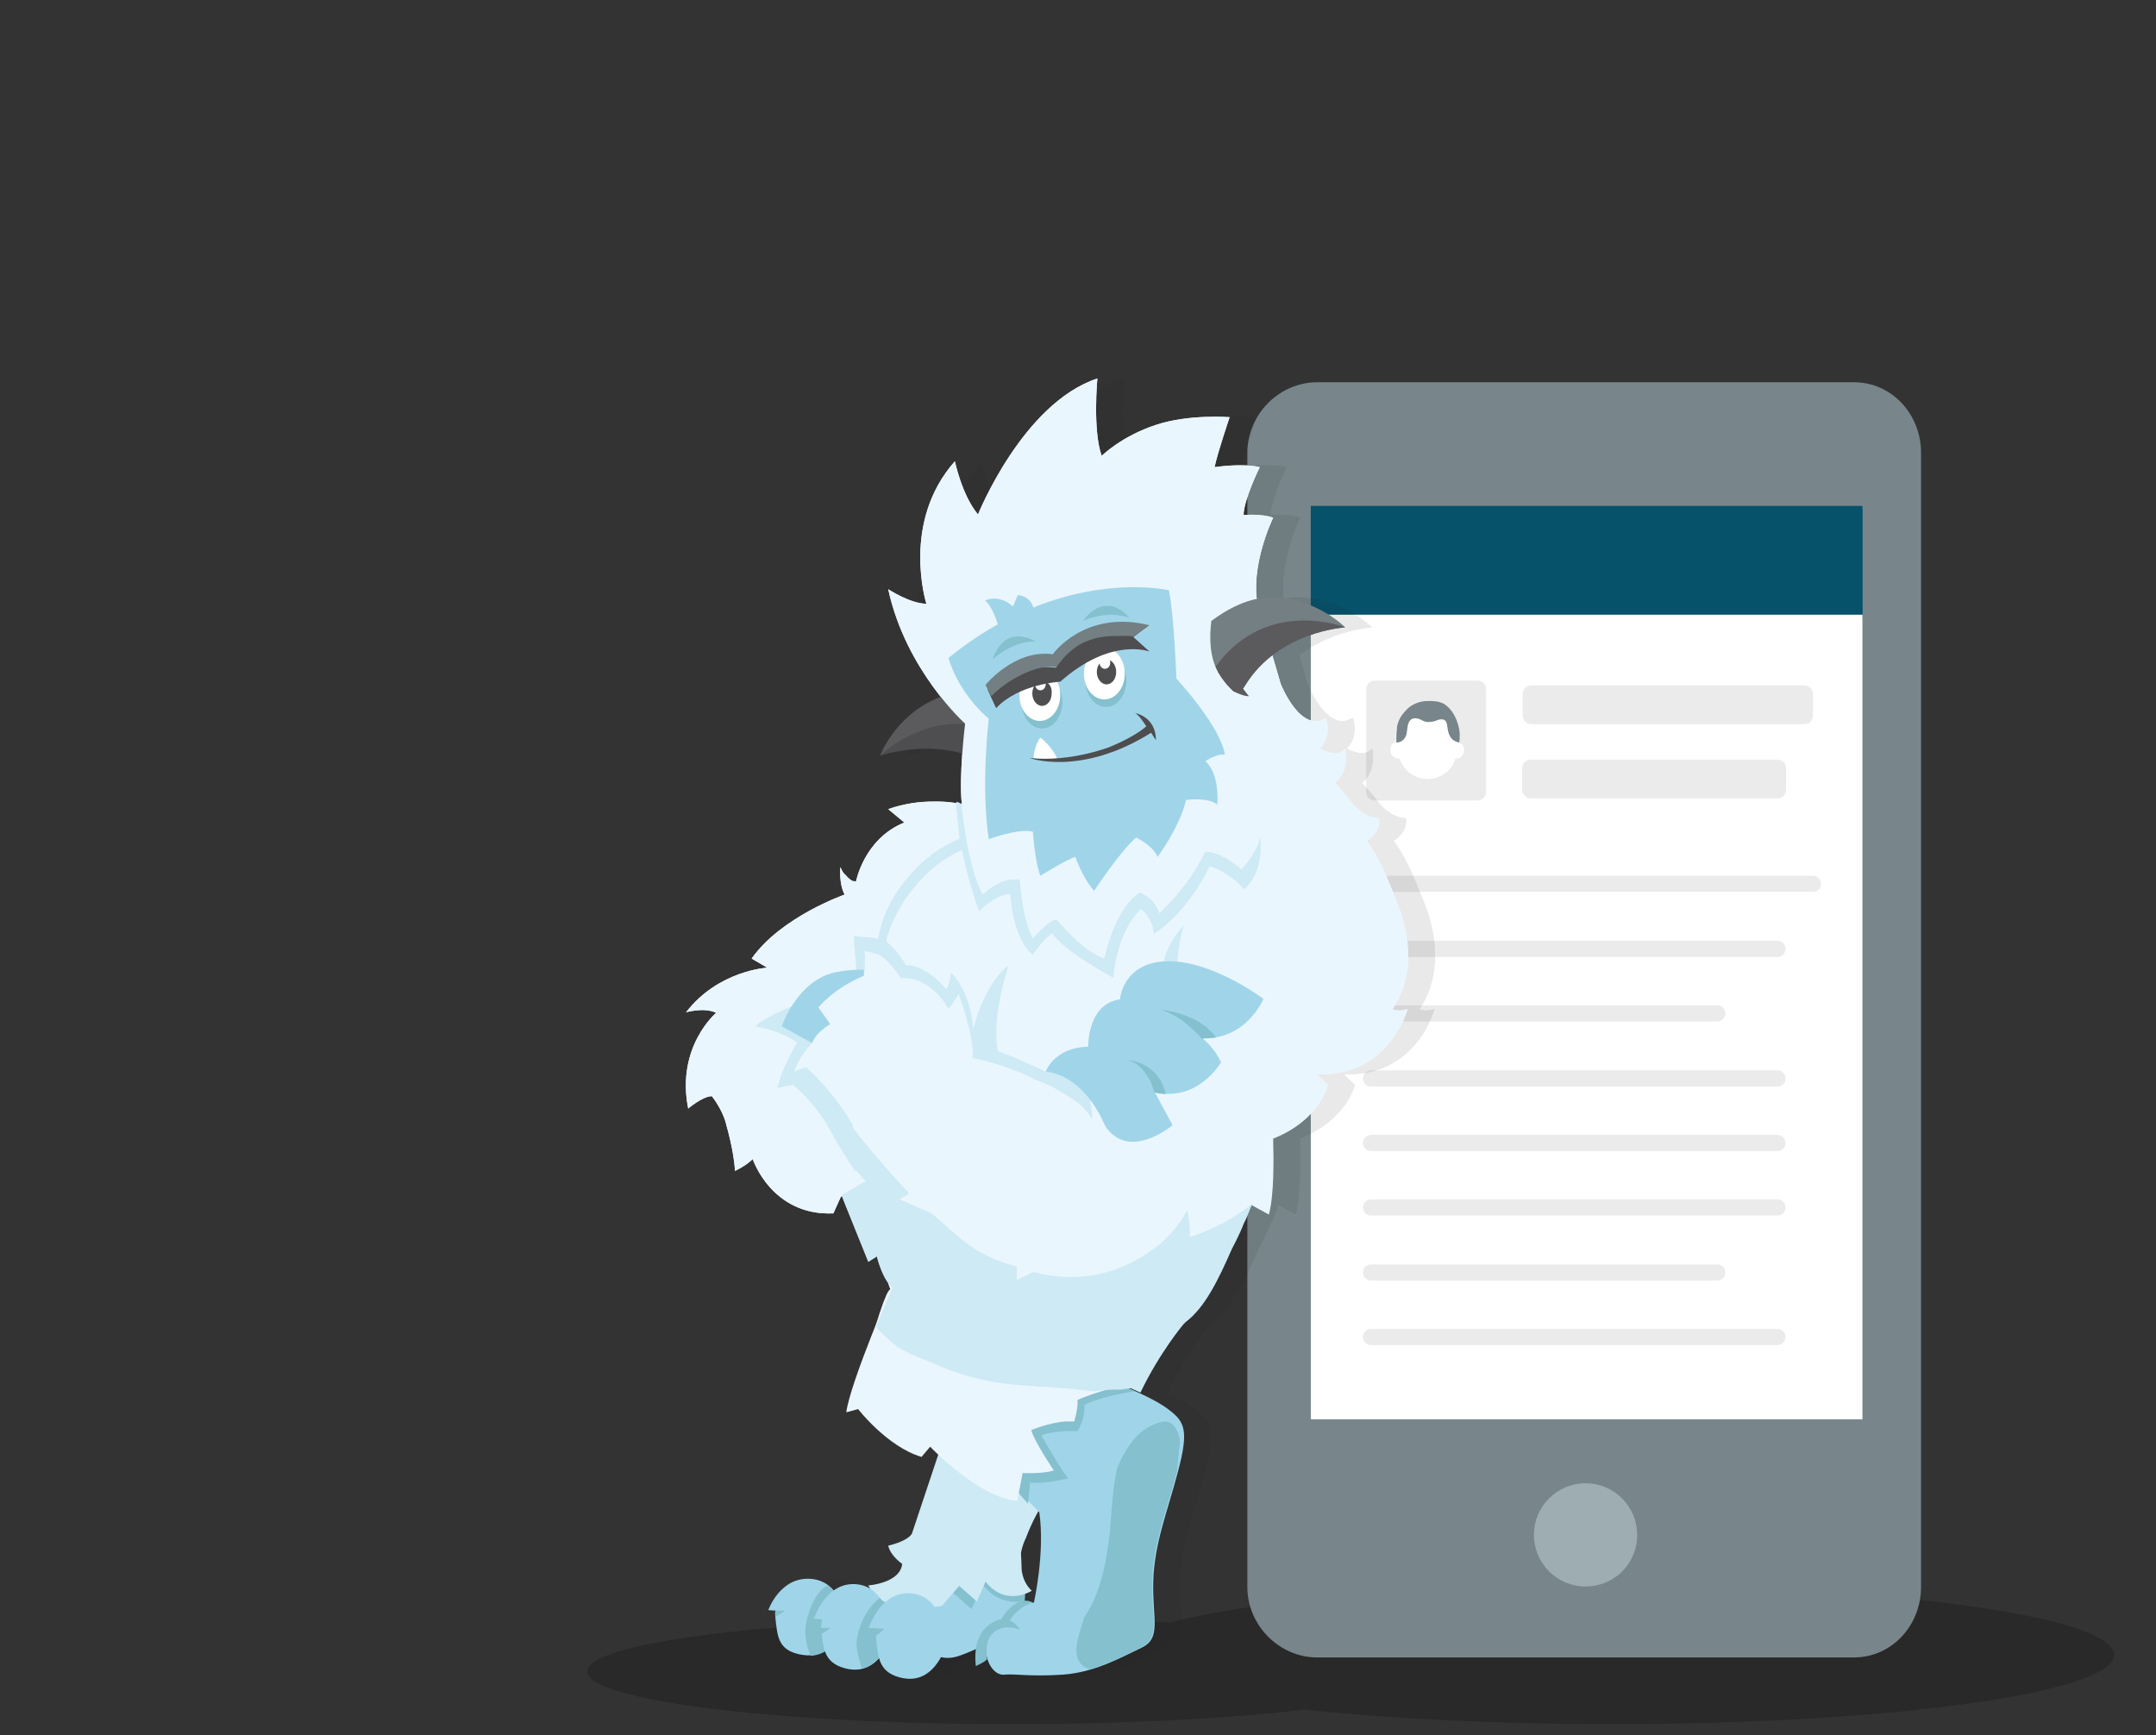 <?xml version="1.0" encoding="utf-8"?>
<!-- Generator: Adobe Illustrator 19.1.0, SVG Export Plug-In . SVG Version: 6.00 Build 0)  -->
<svg version="1.1" id="Layer_1" xmlns="http://www.w3.org/2000/svg" xmlns:xlink="http://www.w3.org/1999/xlink" x="0px" y="0px"
	 width="401px" height="322.8px" viewBox="26 -171.8 401 322.8" style="enable-background:new 26 -171.8 401 322.8;"
	 xml:space="preserve">
<rect x="26" y="-171.8" width="401" height="322.8" fill="#333333" stroke="none"/>
<style type="text/css">
	.st0{opacity:0.2;enable-background:new    ;}
	.st1{fill:#78868B;}
	.st2{fill:#9DADB2;}
	.st3{fill:#05526A;}
	.st4{fill:#FFFFFF;}
	.st5{fill:#EBEBEB;}
	.st6{fill:none;stroke:#EBEBEB;stroke-width:3;stroke-linecap:round;stroke-miterlimit:10;}
	.st7{opacity:0.1;}
	.st8{fill:#231F20;}
	.st9{fill:#EAF6FD;}
	.st10{fill:#A0D5E9;}
	.st11{fill:#84C0CE;}
	.st12{fill:#CDEAF5;}
	.st13{fill:#5B5A5C;}
	.st14{fill:#4E4D50;}
	.st15{fill:#737F83;}
</style>
<g>
	<path class="st0" d="M326.1,123.1c-35.8,0-66.9,2.8-82.4,6.9c-9.2-0.5-19.2-0.7-29.7-0.7c-43.5,0-78.8,4.4-78.8,9.8
		s35.3,9.8,78.8,9.8c21.2,0,40.5-1,54.7-2.7c15.8,1.7,35.8,2.7,57.4,2.7c51.4,0,93.1-5.8,93.1-12.9S377.5,123.1,326.1,123.1z"/>
	<g>
		<g>
			<g>
				<g>
					<g>
						<g>
							<path class="st1" d="M383.3,123.4c0,7.1-5.4,13.1-12.5,13.1H271c-7.1,0-13-6-13-13.1v-211c0-7.1,5.9-13.1,13-13.1h99.8
								c7.1,0,12.5,6,12.5,13.1V123.4L383.3,123.4z"/>
						</g>
						<g>
							<path class="st2" d="M320.9,123.3c-5.3,0-9.6-4.3-9.6-9.6c0-5.3,4.3-9.6,9.6-9.6c5.3,0,9.6,4.3,9.6,9.6
								C330.5,119.1,326.2,123.3,320.9,123.3z"/>
						</g>
						<rect x="269.8" y="-77.1" class="st3" width="102.6" height="20.2"/>
					</g>
					<rect x="269.8" y="-57.5" class="st4" width="102.6" height="149.7"/>
					<rect x="269.8" y="-77.7" class="st3" width="102.6" height="20.2"/>
					<g>
						<rect x="310.7" y="-42.7" class="st5" width="50.8" height="4"/>
						<path class="st5" d="M363.2-38.7c0,0.9-0.7,1.6-1.6,1.6h-50.8c-0.9,0-1.6-0.7-1.6-1.6v-4c0-0.9,0.7-1.6,1.6-1.6h50.8
							c0.9,0,1.6,0.7,1.6,1.6V-38.7z M312.3-40.3H360v-0.8h-47.7V-40.3z"/>
					</g>
					<g>
						<rect x="310.7" y="-28.9" class="st5" width="45.9" height="4"/>
						<path class="st5" d="M358.2-24.9c0,0.9-0.7,1.6-1.6,1.6h-45.9c-0.9,0-1.6-0.7-1.6-1.6v-4c0-0.9,0.7-1.6,1.6-1.6h45.9
							c0.9,0,1.6,0.7,1.6,1.6V-24.9z M312.3-26.5h42.7v-0.8h-42.7V-26.5z"/>
					</g>
					<g>
						<rect x="281.8" y="-43.6" class="st5" width="19.1" height="19.1"/>
						<path class="st5" d="M302.4-24.5c0,0.9-0.7,1.6-1.6,1.6h-19.1c-0.9,0-1.6-0.7-1.6-1.6v-19.1c0-0.9,0.7-1.6,1.6-1.6h19.1
							c0.9,0,1.6,0.7,1.6,1.6V-24.5z M283.4-25.3h15.9V-42h-15.9V-25.3z"/>
					</g>
					<g>
						<path class="st4" d="M297.4-33.7c0.1-0.4,0.1-0.9,0.1-1.3c0-1.9-0.9-4-2-5.1c-0.4-0.4-0.7-0.6-1.2-0.8
							c-0.9-0.4-1.8-0.5-2.8-0.5c-2.4,0-4.6,1.6-5.5,3.9c-0.3,0.8-0.4,1.6-0.4,2.5c0,0.2,0,1.3,0,1.3s-1.4,0.2-0.9,2
							c0,0,0.4,1.1,1.6,1c0.1,0.4,0.3,0.7,0.4,0.9v0c0.9,1.7,2.7,2.9,4.8,2.9c2.4,0,4.5-1.5,5.2-3.8l0,0c1.5,0.1,1.6-1.5,1.6-1.5
							C298.3-33.2,297.8-33.5,297.4-33.7z"/>
						<path class="st1" d="M285.7-33.7c0,0,0.8,0.1,1.4-0.6c0.6-0.7,0.5-1.1,0.7-2.3c0,0,0.1-1.6,1.4-1.6c1.1,0,1.3,0.7,2.5,0.7
							c1.3,0,1.6-0.5,2.4-0.5c0.6,0,1,0.3,1.1,1.4c0.1,1,0.4,1.8,0.9,2.3c0.4,0.4,1.1,0.6,1.3,0.6c0,0,0.1-0.4,0.1-0.6
							c0-0.3,0-0.5,0-0.6c0-0.3,0-0.3,0-0.5c0-0.3-0.1-0.6-0.1-0.8c-0.1-0.4-0.2-0.9-0.5-1.7c-0.5-1.2-1.1-2-1.8-2.6
							c-1.2-1-2.6-0.9-3.8-0.9c-0.9,0-2.4,0.4-3.5,1.4c-0.8,0.8-1.4,1.5-1.8,2.7c-0.1,0.3-0.2,0.7-0.2,1.1
							C285.7-35.4,285.7-34.5,285.7-33.7z"/>
					</g>
					<line class="st6" x1="281" y1="-7.4" x2="363.2" y2="-7.4"/>
					<line class="st6" x1="281" y1="4.7" x2="356.6" y2="4.7"/>
					<line class="st6" x1="281" y1="16.7" x2="345.4" y2="16.7"/>
					<line class="st6" x1="281" y1="28.8" x2="356.6" y2="28.8"/>
					<line class="st6" x1="281" y1="40.8" x2="356.6" y2="40.8"/>
					<line class="st6" x1="281" y1="52.8" x2="356.6" y2="52.8"/>
					<line class="st6" x1="281" y1="64.9" x2="345.4" y2="64.9"/>
					<line class="st6" x1="281" y1="76.9" x2="356.6" y2="76.9"/>
				</g>
			</g>
		</g>
		<g>
			<g>
				<g class="st7">
					<path class="st8" d="M290,15.9c6.3-9.2,0.4-20.9,0.4-20.9s-2.4-6.8-5.2-10.4c2.8-1.7,2.3-4.2,2.3-4.2c-3.5-0.1-5.8-3.9-5.8-3.9
						c-0.9-1-2.4-2.7-2.4-2.7c2.9-2.2,1.9-6.4,1.9-6.4c-1.5,2-4.7,0-4.7,0c2.4-2.4,1.1-5.7,1.1-5.7c-4.7,3.1-8.4-6.3-8.4-6.3
						l-3.6-12.3c-3.1-7.8,2.2-18.6,2.2-18.6c-2.2-0.8-5.5-0.5-5.5-0.5c0-2.8,3-8.9,3-8.9c-3.3-0.8-8.4,0-8.4,0
						c0.5-2.5,2.8-9.3,2.8-9.3s-7.5-0.6-13.6,1.4c-6.5,2.1-10.2,5.8-10.2,5.8c-1.7-4.8-0.8-14.4-0.8-14.4
						c-13.9,4.6-22.2,25.3-22.2,25.3c-3-3.6-4.3-9.9-4.3-9.9c-10.1,11.4-5.3,26.5-5.3,26.5c-3,0-7.1-2.7-7.1-2.7
						c3.3,15.2,14.3,25,14.3,25s-1.2,9.9-0.6,15c0,0-2.2-0.6-5.5-0.5c-2.2,0-5,0.3-8.2,1.4l3,2.5c-7.5,3-9,11-9,11l0,0
						c-0.1,0-0.2-0.1-0.4-0.1c0,0,0,0-0.1,0c-0.1,0-0.2-0.1-0.3-0.1c0,0-0.1,0-0.1-0.1c-0.1-0.1-0.2-0.1-0.3-0.2
						c0,0-0.1-0.1-0.1-0.1c-0.1-0.1-0.2-0.1-0.2-0.2c-0.1,0-0.1-0.1-0.2-0.2c-0.1-0.1-0.1-0.1-0.2-0.2c-0.1-0.1-0.1-0.1-0.2-0.2
						c-0.1-0.1-0.1-0.1-0.2-0.2c-0.1-0.1-0.1-0.2-0.2-0.3c0-0.1-0.1-0.1-0.1-0.2c-0.1-0.2-0.2-0.4-0.3-0.6c0,0-0.3,3.1,0.8,5.1
						c0,0-11.8,4.1-17.3,11.9l2.9,1.7c0,0-9.1,0.5-15.1,8.3c0,0,3.4-1,5.6,0.1c0,0-7.5,6.3-5.2,17.8c0,0,2.7-2.3,4.4-2.3
						c2.3,3,2.7,5.4,2.7,5.4s1.4,4.7,1.6,8.5c0,0,2-0.9,3.3-2.2c0,0,3.5,10.6,15,10.1l1.4-3.1l0.6-0.3l1.7,0.2c0,0,1.1,6.7,3.6,10.7
						l2.9,1.2c0,0-0.9,2.6,0.5,5.6c0,0-5.6,13.7-8.2,22.6l2.2-0.6c0,0,7.2,7.5,11.6,8l1.9-5c0,0,9.9,12.4,16.3,13.8
						c0,0,0.1-3.6,0.9-4.8l5.8-0.5c0,0-3.6-4.6-4.2-7.5c0,0,5.2-2.9,7.8-2.2c0,0,0.1-3.1-0.1-4.3c0,0,6.4-1.7,8.4-1.6v0
						c3-0.3,2.5-0.4,3.9-0.6c3.1-5.8,7.7-10.8,7.7-10.8c6.7-8.7,10.7-16.4,13-22.4l3.3,1.8c1-3.6,0.9-10.4,0.8-14.1
						C276.6,36.5,278,30,278,30l-2.1-2c13.6,0.6,16.9-12.1,16.9-12.1C290.9,16.5,290,15.9,290,15.9z"/>
					<path class="st8" d="M221.6,123.9c-1.1-1.7-2-3.6-2.5-5.6c-1-0.4-2.3-0.6-4.1-0.3c-9,1.4-16.5,6.9-9.7,18.1c0,0,1.4,1.1,4.4,0
						s4-2,6.7-2s5.8-2.8,5.3-5.8C221.4,127.4,221.6,125.6,221.6,123.9z"/>
					<path class="st8" d="M216.2,117.9c0.4,0,0.7,0,1.1,0C216.9,117.9,216.5,117.9,216.2,117.9z"/>
					<path class="st8" d="M203.6,124.3c-1.5-0.4-3.2-0.6-4.7-0.4c-0.1,0.1-0.2,0.1-0.3,0.1c-1.4,0.3-2.8,0.6-4,1.5
						c-0.1,0.1-0.3,0.1-0.4,0.1c-0.9,0.5-1.8,1.1-2.6,1.8c3.9,1.9,8.8,1.6,10.9,1.4C202.5,127,202.9,125.5,203.6,124.3z"/>
					<path class="st8" d="M219.1,118.3c-0.5-0.2-1.1-0.4-1.8-0.4c-0.4,0-0.7,0-1.1,0c-0.4,0-0.8,0.1-1.2,0.1
						c-4.2,0.7-8,2.2-10.2,4.7c1.1,0.4,2.2,0.8,3.1,1.3c0.2,0.1,0.4,0.3,0.4,0.5l3.4,3l2-4.6c2.7,3.4,5.8,3.5,7.9,3.1
						c0-0.7,0.1-1.5,0.1-2.2C220.4,122.2,219.6,120.3,219.1,118.3z"/>
					<path class="st8" d="M175.2,129c0.4,3.4,0.4,6,4.4,6.9s6.4-1.2,7.8-3.5c1.3-2.3,0.5-9.9-5.4-10.5s-8.1,5.8-8.1,5.8l1.5,0.1
						L175.2,129z"/>
					<path class="st8" d="M181.1,129.3c0.6-2.2,1.7-5.1,3.8-6.2c3.2,2.3,3.4,7.5,2.4,9.4c-1.1,1.8-2.9,3.5-5.5,3.7
						C180.8,134,180.5,131.6,181.1,129.3z"/>
					<path class="st8" d="M206.7,95.2l-6.1,18.3c-1,1.5-4.4,2.2-4.4,2.2c0.4,1.9,2.6,3.4,2.6,3.4c-0.4,3.6-6.3,4-6.3,4
						c2.9,6.2,13.7,3.8,13.7,3.8l3.2-3.7l3.3,2.9l1.6-3.7c3.8,4.8,8.6,1.7,8.6,1.7c-2-1.9-1.9-4.4-1.9-4.4c0-0.9-0.1-1.8-0.1-2.7
						c0.2-1,0.5-1.9,0.9-2.7c1.1-2.9,2.5-5.6,4.3-8.1c0.2-0.3,0.4-0.4,0.7-0.4C223.2,97.6,215.7,91.5,206.7,95.2z"/>
					<path class="st8" d="M183.7,130.8c0.4,3.8,0.4,6.6,4.4,7.7s6.4-1.3,7.8-3.9c1.3-2.6,0.5-11-5.4-11.7c-5.9-0.7-8.1,6.4-8.1,6.4
						l1.5,0.1L183.7,130.8z"/>
					<path class="st8" d="M190.3,134.3c0-0.9,0.1-1.8,0.4-2.7c0.6-2.2,2.1-4.9,4-6.2c2,2.9,2.1,7.4,1.2,9.1c-0.9,1.8-2.4,3.5-4.6,4
						C190.8,137.1,190.5,135.7,190.3,134.3z"/>
					<path class="st8" d="M193.9,132.5c0.4,3.8,0.4,6.6,4.4,7.7s6.4-1.3,7.8-3.9c1.3-2.6,0.5-11-5.4-11.7c-5.9-0.7-8.1,6.4-8.1,6.4
						l1.5,0.1L193.9,132.5z"/>
					<path class="st8" d="M175.2,127.8l1.8,0l-1.8,1.2C175.2,129,175.1,128.3,175.2,127.8z"/>
					<polygon class="st8" points="182.4,131 185.5,131 183.6,132.3 					"/>
					<polygon class="st8" points="192.6,131 195.5,131.2 193.9,132.5 					"/>
					<path class="st8" d="M239.8,86c0,0,5.8,2.2,8.7,4.5c2.9,2.2,3.6,3.9,1.6,11.4c-2,7.6-4.4,13.4-4.6,20.4
						c-0.2,7,1.6,10.6-2.2,12.4s-8.7,4.6-14.7,5c-6,0.4-8.9-0.2-10.8,0c-1.9,0.2-3.6-2.4-3.4-5.2c0.2-2.9,3.9-3.6,3.9-3.6
						s0.6-4.5,5-4.6c0,0,2.1-9.3,1-16.8l-4.8-5C219.4,104.5,214.3,80.9,239.8,86z"/>
					<path class="st8" d="M250.2,95c-0.6-1.6-1.5-2.7-3.2-2.3c-4.4,1.1-6.5,4.7-8.2,8.5c-1.1,4.7-1,9.9-1.7,14.5
						c-0.6,4.3-1.6,8.7-3.9,12.5c-0.2,0.3-0.4,0.6-0.6,0.9c-0.6,2.5-2.3,6-0.8,8.3c0.5,0.7,1.2,1.1,2,1.3c3.6-1.1,6.7-2.7,9.3-4
						c3.9-1.9,2-5.5,2.2-12.4c0.2-7,2.6-12.8,4.6-20.4c0,0,0,0,0,0c0.2-1.6,0.3-3.3,0.5-4.9C250.5,96.3,250.4,95.6,250.2,95z"/>
					<path class="st8" d="M252.3,58.3c0.1-2.5-0.5-5-0.5-5c-1,2.1-2.8,4.2-4.9,6.2c-8,6.4-16.1,7.3-23.7,5.3l-3.1,1.5v-2.5
						c-8-2.1-11-5.8-15.8-9.9l0,0l-6-2.6l1.8-1.1v0c-4-4.3-7.8-8.7-10.6-12.4l0.2-0.2c-2-3.4-4-5.9-5.6-7.7l0,0v0
						c-2-2.2-3.2-3.2-3.2-3.2l-2.2,0.8c1.1-3,2.6-4.4,3.6-5.6c0.4-1.1,1.2-3.1,3.1-3.3l-2.2-3.1c4.1-4.4,8.5-5.9,8.5-5.9
						c0.3-2.5,0.1-4.5,0.1-4.5c0.9,0.2,1.8,0.4,2.5,0.6c1.2,0.5,3,2.5,4.3,4.5c0,0,4.8-1,8.8,5.6c0,0,0.7-0.7,1.9-2.7
						c0,0,2.9,7.6,2.6,11.9c0,0,5.9,1,12,4.2c2.4,0.7,4.6,2.2,6.7,3.5c1.3,0.8,2.1,1.6,3.6,3.7c-0.3-4.3-1.4-9.9-4.6-11.6
						c-2.6,1.6-4.2,2.7-4.2,2.7s-5.1-2.5-8.9-3.8l0.1,0c-1.3-6.5,2-15.9,2-15.9c-4.6,3.4-6.6,11.8-6.6,11.8v0.7c0-3-1-7.9-4.1-11.2
						c0,0-0.2,2.1-0.9,3.1c0,0-3.6-4.5-7.5-4.5c0,0-1.7-2.9-3.7-4.4c1.1-4.6,4-9.1,7.3-12.3c2.2-2.2,4.8-3.9,7.5-5
						c-0.2-1.3-0.4-2.6-0.5-3.9c-0.1-1.5-0.1-3.1-0.6-4.5c-0.1,0-0.3-0.1-0.4-0.1c0,0,0,0,0,0.1c-0.1,0.2-0.2,0.4-0.3,0.5
						c0.4,1.3,0.4,2.6,0.5,4c0.1,1.3,0,0.8,0.2,2.1c-2.7,1.1-5.2,2.7-7.5,4.9c-3.9,3.9-6.6,7.9-7.7,13.8c-1-0.5-3-0.3-4.5-0.6
						c0,0,0.2,3.5,0.5,6.3c0,0-4.3,0.7-8.3,5.1l-2.2,1.3c-1.9,0.2-7.9,3.2-8.3,4.2c2.5,0.2,5.9,1.6,7.8,2.9c0,0-2.8,4.4-3.7,8.5
						c0,0,1.4-0.4,2.9-0.6c1.9,1.6,4.8,4.4,7.2,9c1.9,3.4,4.3,7,4.3,7l0.3,0c0.7,0.8,1.5,1.7,1.7,1.9l-4.3,2.5l-0.1,0.3
						c0.2,0.6,2.7,6.7,4.9,12.2l1.6-1c0,0,0.9,4,2.9,5.9c0,0-1.9,4.1-3.1,7.3c1.3,1.2,2.5,2.5,4,3.6c2.2,1.5,5,2.3,7.4,3.4
						c5.3,2.3,10.3,3.4,16,3.8c4.3,0.3,8.7,0.5,13,1.1c1.7-0.2,3.6-0.4,5-0.3l2-0.3c1.1,0.5,1.1,0.5,1.8,0.8c3.6-7.5,8-12.7,8-12.7
						c0.2-0.2,0.2-0.2,0.4-0.4c3.6-2.7,6.1-7.9,8.6-13.6c0,0,0,0,0,0c0,0,1.5-2.8,2.2-4.7c0,0,0,0,0,0c0.7-1.3,1-2.4,1.6-3.7
						C258.6,56.5,252.3,58.3,252.3,58.3z"/>
					<path class="st8" d="M225.5,27.5c0,0,1.6-4.5,7.9-4.6c0,0-0.2-8,5.9-8.8c0,0,0.5-7,8.9-7.1S266,14,266,14s-3.2,7.7-11.4,7.3
						c0,0,2.2,1.6,3.5,4.5c0,0-4.2,7.4-12.3,5.6l3.3,6.1c0,0-8.1,6.8-12.5,0.2C236.5,37.8,233.4,28.6,225.5,27.5z"/>
					<path class="st8" d="M214.6,136.8c0,0-1.2-5.4,3.6-5.9c1.7,0,2.5,0.5,2.5,0.5s-0.9-1.6-1.9-1.7c0,0,1.1-2.4,4.3-3.4
						c0,0-2.8-1.9-5.9,3.1c0,0-5.6,0.8-4.7,8.7C212.7,138,214.3,137.3,214.6,136.8z"/>
					<path class="st8" d="M245.7,31.4c0,0-1-4.6-4.7-6c0,0,5.6,0.5,6.8,6.3C247.9,31.7,246.9,31.7,245.7,31.4z"/>
					<path class="st8" d="M242.1,87c0,0-5.6,0.7-9.4,2.5c0,0,0.2,2.6-1.3,4.9c0,0-4.3-0.2-6.7,0.8c0,0,3.6,6.4,5,8
						c0,0-5.2,1.2-7.1,0.7l-0.4,4l-2.3-2.6l1.7-15.1C221.7,90.1,237.1,83.8,242.1,87z"/>
					<path class="st8" d="M241.7,85.6c0,0-7.8-3.5-12-3.2l0.7-1.2c-7.9,1-13.9,0.7-21-2.4l0.9-1.6c0,0-8.2-4.1-13.1-10.5
						c0,0-8,18.4-8.8,24.2l2.2-0.6c0,0,5.4,7,11.8,8.9l1.6-1.9c0,0,8.9,9.4,16.2,10.1l1-5.2c0,0,3.8,0.2,5.8-0.5
						c0,0-3.6-5.3-4.2-7.5c0,0,3.4-1.4,6.4-1.6l1.6,0c0.8-2.7,0.6-4,0.6-4S235.8,86.6,241.7,85.6z"/>
					<path class="st8" d="M212-35.1c-0.3-2.6-0.8-6.3-3.3-7.7c-1.3,0.2-2.6,0.5-3.9,1.1c-7.4,3.3-10.1,10.4-10.1,10.4
						s8.9-3.2,17.6,0.3C212.3-32.3,212.2-33.7,212-35.1z"/>
					<path class="st8" d="M212-35.1c-0.1-0.6-0.2-1.2-0.3-1.9c-9.9-1.3-17.1,5.8-17.1,5.8s8.9-3.2,17.6,0.3
						C212.3-32.3,212.2-33.7,212-35.1z"/>
					<path class="st8" d="M290,15.9c6.3-9.2,0.4-20.9,0.4-20.9s-2.4-6.8-5.2-10.4c2.8-1.7,2.3-4.2,2.3-4.2c-3.5-0.1-5.8-3.9-5.8-3.9
						c-0.9-1-2.4-2.7-2.4-2.7c2.9-2.2,1.9-6.4,1.9-6.4c-1.5,2-4.7,0-4.7,0c2.4-2.4,1.1-5.7,1.1-5.7c-4.7,3.1-8.4-6.3-8.4-6.3
						l-3.6-12.3c-3.1-7.8,2.2-18.6,2.2-18.6c-2.2-0.8-5.5-0.5-5.5-0.5c0-2.8,3-8.9,3-8.9c-3.3-0.8-8.4,0-8.4,0
						c0.5-2.5,2.8-9.3,2.8-9.3s-7.5-0.6-13.6,1.4c-6.5,2.1-10.2,5.8-10.2,5.8c-1.7-4.8-0.8-14.4-0.8-14.4
						c-13.9,4.6-22.2,25.3-22.2,25.3c-3-3.6-4.3-9.9-4.3-9.9c-10.1,11.4-5.3,26.5-5.3,26.5c-3,0-7.1-2.7-7.1-2.7
						c3.3,15.2,14.3,25,14.3,25s-1.2,9.9-0.6,15c0,0-2.2-0.6-5.5-0.5c-2.2,0-5,0.3-8.2,1.4l3,2.5c-7.5,3-9,11-9,11l0,0
						c-0.1,0-0.2-0.1-0.4-0.1c0,0,0,0-0.1,0c-0.1,0-0.2-0.1-0.3-0.1c0,0-0.1,0-0.1-0.1c-0.1-0.1-0.2-0.1-0.3-0.2
						c0,0-0.1-0.1-0.1-0.1c-0.1-0.1-0.2-0.1-0.2-0.2c-0.1,0-0.1-0.1-0.2-0.2c-0.1-0.1-0.1-0.1-0.2-0.2c-0.1-0.1-0.1-0.1-0.2-0.2
						c-0.1-0.1-0.1-0.1-0.2-0.2c-0.1-0.1-0.1-0.2-0.2-0.3c0-0.1-0.1-0.1-0.1-0.2c-0.1-0.2-0.2-0.4-0.3-0.6c0,0-0.3,3.1,0.8,5.1
						c0,0-11.8,4.1-17.3,11.9l2.9,1.7c0,0-9.1,0.5-15.1,8.3c0,0,3.4-1,5.6,0.1c0,0-7.5,6.3-5.2,17.8c0,0,2.7-2.3,4.4-2.3
						c2.3,3,2.7,5.4,2.7,5.4s1.4,4.7,1.6,8.5c0,0,2-0.9,3.3-2.2c0,0,3.5,10.6,15,10.1l1.4-3.1l0.6-0.3l1.7,0.2c0,0,1.1,6.7,3.6,10.7
						l2.9,1.2c0,0-0.9,2.6,0.5,5.6c0,0-0.3-1.8-3,7.1c0,0,7.2,9.3,36.9,12.3c0,0,0.2,1.2,0,0c0,0,6.4-1.7,8.4-1.6v0
						c3-0.3,2.5-0.4,3.9-0.6c3.1-5.8,7.7-10.8,7.7-10.8c6.7-8.7,10.7-16.4,13-22.4l3.3,1.8c1-3.6,0.9-10.4,0.8-14.1
						C276.5,36.5,278,30,278,30l-2.1-2c13.6,0.6,16.9-12.1,16.9-12.1C290.9,16.5,290,15.9,290,15.9z"/>
					<path class="st8" d="M258.8-31.4c0,0,0-4.1-9-14.2c0,0-0.4-11.6-1.4-16.4c0,0-10.8-2.6-25.2,3.2c-0.7-2.3-2.9-2.3-2.9-2.3
						l-0.9,2.1c-2.7-2.4-5.2-1.1-5.2-1.1c1.4,1,2.4,4.5,2.4,4.5l0.6-0.4l0,0c-3.2,1.7-6.5,3.9-9.8,6.6c0,0,1.6,6.2,7.5,11.3
						c0,0-1.5,12.4,0,22.4c0,0,5.6-2.1,8.2-1.4c0,0,0.4,5.7,1.4,8.2c0,0,4.8-3,6.5-3.5c0,0,1.4,4,3.5,6.3c0,0,4.8-7.3,7.8-9.9
						c0,0,3.1,1.4,4,3.6c0,0,4.1-5.5,5.3-10.6c0,0,4.2-0.6,5.8,0.9c0,0,0.6-5.6-2.2-8.1C255-30.1,257.3-31.7,258.8-31.4z"/>
					<ellipse class="st8" cx="236.7" cy="-45.2" rx="3.8" ry="4.9"/>
					<ellipse class="st8" cx="236.4" cy="-46.5" rx="3.8" ry="4.8"/>
					<path class="st8" d="M237.4-49c0,0.1,0.1,0.2,0.1,0.4c0,0.7-0.4,1.2-1,1.2c-0.5,0-0.9-0.4-1-1c-0.3,0.4-0.5,1-0.5,1.6
						c0,1.2,0.8,2.3,1.8,2.3s1.8-1,1.8-2.3C238.6-47.8,238.1-48.7,237.4-49z"/>
					<path class="st8" d="M232.4-56.3c0,0,4.3-2.1,8.6-0.6C241-57,236.9-62.2,232.4-56.3z"/>
					<ellipse class="st8" cx="224.8" cy="-41.2" rx="3.8" ry="4.9"/>
					<ellipse class="st8" cx="224.4" cy="-42.5" rx="3.8" ry="4.8"/>
					<path class="st8" d="M225.4-45c0,0.1,0.1,0.2,0.1,0.4c0,0.7-0.4,1.2-1,1.2c-0.5,0-0.9-0.4-1-1c-0.3,0.4-0.5,1-0.5,1.6
						c0,1.2,0.8,2.3,1.8,2.3s1.8-1,1.8-2.3C226.7-43.9,226.2-44.7,225.4-45z"/>
					<path class="st8" d="M214.7-43.5c0,0,5.5-5.1,12.7-4.1c0,0,4.9-10.6,16.9-7.6l-2.5,1.9l3,2.7c0,0-7.1-2.8-16.6,5.6
						c0,0-7.7,0.4-11.9,4.9C216.2-40.1,215.6-41.6,214.7-43.5z"/>
					<path class="st8" d="M239-53.5c0.9,0,1.8-0.1,2.8,0.1l3-2.1c-12.1-3-18,5.4-18,5.4c-7.1-1-12.5,5.7-12.5,5.7
						c0.2,0.5,0.9,1.7,1.1,2.1c2.7-2.9,8.5-6.1,12.1-5.4C230.3-51.8,233.8-53.6,239-53.5z"/>
					<path class="st8" d="M215.6-49.1c0,0,3.4-3.4,8-3.4C223.6-52.5,218-56.1,215.6-49.1z"/>
					<path class="st8" d="M252.3,58.3c0.1-2.5-0.5-5-0.5-5c-1,2.1-2.8,4.2-4.9,6.2c-8,6.4-16.1,7.3-23.7,5.3l-3.1,1.5v-2.5
						c-8-2.1-11-5.8-15.8-9.9l0,0l-6-2.6l1.8-1.1v0c-4-4.3-7.8-8.7-10.6-12.4l0.2-0.2c-2-3.4-4-5.9-5.6-7.7l0,0v0
						c-2-2.2-3.2-3.2-3.2-3.2l-2.2,0.8c1.1-3,2.6-4.4,3.6-5.6c0.4-1.1,1.2-3.1,3.1-3.3l-2.2-3.1c4.1-4.4,8.5-5.9,8.5-5.9
						c0.3-2.5,0.1-4.5,0.1-4.5c0.9,0.2,1.8,0.4,2.5,0.6c1.2,0.5,3,2.5,4.3,4.5c0,0,4.8-1,8.8,5.6c0,0,0.7-0.7,1.9-2.7
						c0,0,2.9,7.6,2.6,11.9c0,0,5.9,1,12,4.2c2.4,0.7,4.6,2.2,6.7,3.5c1.3,0.8,2.1,1.6,3.6,3.7c-0.3-4.3-1.4-9.9-4.6-11.6
						c-2.6,1.6-4.2,2.7-4.2,2.7s-5.1-2.5-8.9-3.8l0.1,0c-1.3-6.5,2-15.9,2-15.9c-4.6,3.4-6.6,11.8-6.6,11.8v0.7c0-3-1-7.9-4.1-11.2
						c0,0-0.2,2.1-0.9,3.1c0,0-3.6-4.5-7.5-4.5c0,0-1.7-2.9-3.7-4.4c1.1-4.6,4-9.1,7.3-12.3c2.2-2.2,4.8-3.9,7.5-5
						c-0.2-1.3-0.4-2.6-0.5-3.9c-0.1-1.5-0.1-3.1-0.6-4.5c-0.1,0-0.3-0.1-0.4-0.1c0,0,0,0,0,0.1c-0.1,0.2-0.2,0.4-0.3,0.5
						c0.4,1.3,0.4,2.6,0.5,4c0.1,1.3,0,0.8,0.2,2.1c-2.7,1.1-5.2,2.7-7.5,4.9c-3.9,3.9-6.6,7.9-7.7,13.8c-1-0.5-3-0.3-4.5-0.6
						c0,0,0.2,3.5,0.5,6.3c0,0-4.3,0.7-8.3,5.1l-2.2,1.3c-1.9,0.2-7.9,3.2-8.3,4.2c2.5,0.2,5.9,1.6,7.8,2.9c0,0-2.8,4.4-3.7,8.5
						c0,0,1.4-0.4,2.9-0.6c1.9,1.6,4.8,4.4,7.2,9c1.9,3.4,4.3,7,4.3,7l0.3,0c0.7,0.8,1.5,1.7,1.7,1.9l-4.3,2.5l-0.1,0.3
						c0.2,0.6,2.7,6.7,4.9,12.2l1.6-1c0,0,0.9,4,2.9,5.9c0,0-1.9,4.1-3.1,7.3c1.3,1.2,2.5,2.5,4,3.6c2.2,1.5,5,2.3,7.4,3.4
						c5.3,2.3,10.3,3.4,16,3.8c4.3,0.3,8.7,0.5,13,1.1c1.7-0.2,3.6-0.4,5-0.3l2-0.3c1.1,0.5,1.1,0.5,1.8,0.8c3.6-7.5,8-12.7,8-12.7
						c0.2-0.2,0.2-0.2,0.4-0.4c3.6-2.7,6.1-7.9,8.6-13.6c0,0,0,0,0,0c0,0,1.5-2.8,2.2-4.7c0,0,0,0,0,0c0.7-1.3,1-2.4,1.6-3.7
						C258.6,56.5,252.3,58.3,252.3,58.3z"/>
					<path class="st8" d="M209.8-22.3c0,0,1.1,11.9,4,16.9c0,0,3.4-3.5,6.9-2.7c0,0,0.3,7,2.4,10.9c0,0,2.6-3.2,4.4-3.6
						c0,0,4.8,6,8.9,7.3c0,0,1.8-9.2,6.6-12.3c0,0,2.9,1.1,3.6,3.9c0,0,5.5-4.9,8.5-11.4c0,0,2.1-0.7,6.8,3.2c0,0,2.9-3,3.5-6
						c0,0,0.9,6.4-3,9.7c0,0-2.6-3.1-6.4-4.3c0,0-3.8,8.4-10.4,12.6c0,0,0-2.7-2.4-4.6c0,0-4.4,3.7-5.1,12.8c0,0-9.3-5-11.4-8.3
						c0,0-1.6,1-3.6,4c0,0-3.5-2.2-4.2-11.3c0,0-2.3-0.2-5.8,3.2c0,0-4.1-10.9-4.2-20.4L209.8-22.3z"/>
					<path class="st8" d="M246.9,11.4c0,0-0.5-6.1,4.3-11.1c0,0-2,5.3-0.8,12.4C250.4,12.7,248.1,13.1,246.9,11.4z"/>
					<path class="st8" d="M191.7,9.7c-0.1-0.5,0-0.6,0-1.1c-0.7-0.1-3,0-5.1,0.4c-7.3,1.4-10.2,10.1-10.2,10.1l5.6,3.1
						c0.8-2,3.4-3.5,3.4-3.5l-2.2-3.1C186.6,11.7,191.2,9.9,191.7,9.7z"/>
					<path class="st8" d="M225.5,27.5c0,0,1.6-4.5,7.9-4.6c0,0-0.2-8,5.9-8.8c0,0,0.5-7,8.9-7.1S266,14,266,14s-3.2,7.7-11.4,7.3
						c0,0,2.2,1.6,3.5,4.5c0,0-4.2,7.4-12.3,5.6l3.3,6.1c0,0-8.1,6.8-12.5,0.2C236.5,37.8,233.4,28.6,225.5,27.5z"/>
					<path class="st8" d="M254.5,21.4c0,0-3.3-4.1-7.6-5.4c0,0,7.1,0.6,10.3,5.2C257.2,21.2,256,21.3,254.5,21.4z"/>
					<path class="st8" d="M245.7,31.4c0,0-1-4.6-4.7-6c0,0,5.6,0.5,6.8,6.3C247.9,31.7,246.9,31.7,245.7,31.4z"/>
					<path class="st8" d="M267.8-60.7c-4.5-0.1-8.7,2.3-11.5,4.4c-0.4,3.2-0.3,6.8,1.3,9.6c0.8,1.3,1.7,2.5,2.8,3.4
						c0.8,0.3,1.2,0.4,1.3,0.3c0.2-0.3,0.9-1.4,0.9-1.4c6.1-10,18.6-10.7,18.6-10.7S275.9-60.5,267.8-60.7z"/>
					<path class="st8" d="M281.2-55.1c0,0-14.6-5.8-24.1,7.3c0.2,0.4,0.3,0.7,0.5,1.1c0.7,1.2,1.5,2.2,2.4,3.1l0,0
						c0.1,0.1,0.1,0.1,0.2,0.2c0,0,0,0,0.1,0.1c0,0,0,0,0,0c0,0,0.1,0.1,0.1,0.1c0.7,0.3,1.9,0.9,2.9,0.9c0,0-0.6-0.7-1.1-1.4
						c0.2-0.3,0.4-0.6,0.4-0.6C268.8-54.4,281.2-55.1,281.2-55.1z"/>
					<path class="st8" d="M223.2-30.8c0,0,0.2-2.4,1.3-3.8c0,0,2.2,1.6,3.2,4.1C227.7-30.6,224.4-30.5,223.2-30.8z"/>
					<path class="st8" d="M242-39.2c0.7,0.1,2.2,2.5,2.2,2.5c-1.2,1.1-3.8,2.6-6.7,3.8c0,0-7.2,2.9-15,2.1c0,0,9.5,3.5,22.6-4.7
						l0.9,1.4C246-38.6,242-39.2,242-39.2z"/>
					<path class="st8" d="M202.2,99.3"/>
				</g>
				<g>
					<g>
						<path class="st9" d="M285,15.9c6.3-9.2,0.4-20.9,0.4-20.9s-2.4-6.8-5.2-10.4c2.8-1.7,2.3-4.2,2.3-4.2
							c-3.5-0.1-5.8-3.9-5.8-3.9c-0.9-1-2.4-2.7-2.4-2.7c2.9-2.2,1.9-6.4,1.9-6.4c-1.5,2-4.7,0-4.7,0c2.4-2.4,1.1-5.7,1.1-5.7
							c-4.7,3.1-8.4-6.3-8.4-6.3l-3.6-12.3c-3.1-7.8,2.2-18.6,2.2-18.6c-2.2-0.8-5.5-0.5-5.5-0.5c0-2.8,3-8.9,3-8.9
							c-3.3-0.8-8.4,0-8.4,0c0.5-2.5,2.8-9.3,2.8-9.3s-7.5-0.6-13.6,1.4c-6.5,2.1-10.2,5.8-10.2,5.8c-1.7-4.8-0.8-14.4-0.8-14.4
							c-13.9,4.6-22.2,25.3-22.2,25.3c-3-3.6-4.3-9.9-4.3-9.9c-10.1,11.4-5.3,26.5-5.3,26.5c-3,0-7.1-2.7-7.1-2.7
							c3.3,15.2,14.3,25,14.3,25s-1.2,9.9-0.6,15c0,0-2.2-0.6-5.5-0.5c-2.2,0-5,0.3-8.2,1.4l3,2.5c-7.5,3-9,11-9,11l0,0
							c-0.1,0-0.2-0.1-0.4-0.1c0,0,0,0-0.1,0c-0.1,0-0.2-0.1-0.3-0.1c0,0-0.1,0-0.1-0.1c-0.1-0.1-0.2-0.1-0.3-0.2
							c0,0-0.1-0.1-0.1-0.1c-0.1-0.1-0.2-0.1-0.2-0.2c-0.1,0-0.1-0.1-0.2-0.2c-0.1-0.1-0.1-0.1-0.2-0.2c-0.1-0.1-0.1-0.1-0.2-0.2
							c-0.1-0.1-0.1-0.1-0.2-0.2c-0.1-0.1-0.1-0.2-0.2-0.3c0-0.1-0.1-0.1-0.1-0.2c-0.1-0.2-0.2-0.4-0.3-0.6c0,0-0.3,3.1,0.8,5.1
							c0,0-11.8,4.1-17.3,11.9l2.9,1.7c0,0-9.1,0.5-15.1,8.3c0,0,3.4-1,5.6,0.1c0,0-7.5,6.3-5.2,17.8c0,0,2.7-2.3,4.4-2.3
							c2.3,3,2.7,5.4,2.7,5.4s1.4,4.7,1.6,8.5c0,0,2-0.9,3.3-2.2c0,0,3.5,10.6,15,10.1l1.4-3.1l0.6-0.3l1.7,0.2
							c0,0,1.1,6.7,3.6,10.7l2.9,1.2c0,0-0.9,2.6,0.5,5.6c0,0-5.6,13.7-8.2,22.6l2.2-0.6c0,0,7.2,7.5,11.6,8l1.9-5
							c0,0,9.9,12.4,16.3,13.8c0,0,0.1-3.6,0.9-4.8l5.8-0.5c0,0-3.6-4.6-4.2-7.5c0,0,5.2-2.9,7.8-2.2c0,0,0.1-3.1-0.1-4.3
							c0,0,6.4-1.7,8.4-1.6v0c3-0.3,2.5-0.4,3.9-0.6c3.1-5.8,7.7-10.8,7.7-10.8c6.7-8.7,10.7-16.4,13-22.4l3.3,1.8
							c1-3.6,0.9-10.4,0.8-14.1C271.6,36.5,273,30,273,30l-2.1-2c13.6,0.6,16.9-12.1,16.9-12.1C285.9,16.5,285,15.9,285,15.9z"/>
						<path class="st10" d="M216.6,123.9c-1.1-1.7-2-3.6-2.5-5.6c-1-0.4-2.3-0.6-4.1-0.3c-9,1.4-16.5,6.9-9.7,18.1
							c0,0,1.4,1.1,4.4,0s4-2,6.7-2s5.8-2.8,5.3-5.8C216.4,127.4,216.6,125.6,216.6,123.9z"/>
						<g>
							<path class="st10" d="M211.2,117.9c0.4,0,0.7,0,1.1,0C211.9,117.9,211.5,117.9,211.2,117.9z"/>
							<path class="st11" d="M198.6,124.3c-1.5-0.4-3.2-0.6-4.7-0.4c-0.1,0.1-0.2,0.1-0.3,0.1c-1.4,0.3-2.8,0.6-4,1.5
								c-0.1,0.1-0.3,0.1-0.4,0.1c-0.9,0.5-1.8,1.1-2.6,1.8c3.9,1.9,8.8,1.6,10.9,1.4C197.5,127,197.9,125.5,198.6,124.3z"/>
							<path class="st11" d="M214.1,118.3c-0.5-0.2-1.1-0.4-1.8-0.4c-0.4,0-0.7,0-1.1,0c-0.4,0-0.8,0.1-1.2,0.1
								c-4.2,0.7-8,2.2-10.2,4.7c1.1,0.4,2.2,0.8,3.1,1.3c0.2,0.1,0.4,0.3,0.4,0.5l3.4,3l2-4.6c2.7,3.4,5.8,3.5,7.9,3.1
								c0-0.7,0.1-1.5,0.1-2.2C215.4,122.2,214.6,120.3,214.1,118.3z"/>
						</g>
						<path class="st10" d="M170.2,129c0.4,3.4,0.4,6,4.4,6.9s6.4-1.2,7.8-3.5c1.3-2.3,0.5-9.9-5.4-10.5s-8.1,5.8-8.1,5.8l1.5,0.1
							L170.2,129z"/>
						<path class="st11" d="M176.1,129.3c0.6-2.2,1.7-5.1,3.8-6.2c3.2,2.3,3.4,7.5,2.4,9.4c-1.1,1.8-2.9,3.5-5.5,3.7
							C175.8,134,175.5,131.6,176.1,129.3z"/>
						<path class="st12" d="M201.7,95.2l-6.1,18.3c-1,1.5-4.4,2.2-4.4,2.2c0.4,1.9,2.6,3.4,2.6,3.4c-0.4,3.6-6.3,4-6.3,4
							c2.9,6.2,13.7,3.8,13.7,3.8l3.2-3.7l3.3,2.9l1.6-3.7c3.8,4.8,8.6,1.7,8.6,1.7c-2-1.9-1.9-4.4-1.9-4.4c0-0.9-0.1-1.8-0.1-2.7
							c0.2-1,0.5-1.9,0.9-2.7c1.1-2.9,2.5-5.6,4.3-8.1c0.2-0.3,0.4-0.4,0.7-0.4C218.2,97.6,210.7,91.5,201.7,95.2z"/>
						<path class="st10" d="M178.7,130.8c0.4,3.8,0.4,6.6,4.4,7.7s6.4-1.3,7.8-3.9c1.3-2.6,0.5-11-5.4-11.7
							c-5.9-0.7-8.1,6.4-8.1,6.4l1.5,0.1L178.7,130.8z"/>
						<path class="st11" d="M185.3,134.3c0-0.9,0.1-1.8,0.4-2.7c0.6-2.2,2.1-4.9,4-6.2c2,2.9,2.1,7.4,1.2,9.1
							c-0.9,1.8-2.4,3.5-4.6,4C185.8,137.1,185.5,135.7,185.3,134.3z"/>
						<path class="st10" d="M188.9,132.5c0.4,3.8,0.4,6.6,4.4,7.7s6.4-1.3,7.8-3.9c1.3-2.6,0.5-11-5.4-11.7s-8.1,6.4-8.1,6.4
							l1.5,0.1L188.9,132.5z"/>
						<path class="st11" d="M170.2,127.8l1.8,0l-1.8,1.2C170.2,129,170.1,128.3,170.2,127.8z"/>
						<polygon class="st11" points="177.4,131 180.5,131 178.6,132.3 						"/>
						<polygon class="st11" points="187.6,131 190.5,131.2 188.9,132.5 						"/>
						<path class="st10" d="M234.8,86c0,0,5.8,2.2,8.7,4.5c2.9,2.2,3.6,3.9,1.6,11.4c-2,7.6-4.4,13.4-4.6,20.4
							c-0.2,7,1.6,10.6-2.2,12.4s-8.7,4.6-14.7,5c-6,0.4-8.9-0.2-10.8,0c-1.9,0.2-3.6-2.4-3.4-5.2c0.2-2.9,3.9-3.6,3.9-3.6
							s0.6-4.5,5-4.6c0,0,2.1-9.3,1-16.8l-4.8-5C214.4,104.5,209.3,80.9,234.8,86z"/>
						<path class="st11" d="M245.2,95c-0.6-1.6-1.5-2.7-3.2-2.3c-4.4,1.1-6.5,4.7-8.2,8.5c-1.1,4.7-1,9.9-1.7,14.5
							c-0.6,4.3-1.6,8.7-3.9,12.5c-0.2,0.3-0.4,0.6-0.6,0.9c-0.6,2.5-2.3,6-0.8,8.3c0.5,0.7,1.2,1.1,2,1.3c3.6-1.1,6.7-2.7,9.3-4
							c3.9-1.9,2-5.5,2.2-12.4c0.2-7,2.6-12.8,4.6-20.4c0,0,0,0,0,0c0.2-1.6,0.3-3.3,0.5-4.9C245.5,96.3,245.4,95.6,245.2,95z"/>
						<path class="st12" d="M247.3,58.3c0.1-2.5-0.5-5-0.5-5c-1,2.1-2.8,4.2-4.9,6.2c-8,6.4-16.1,7.3-23.7,5.3l-3.1,1.5v-2.5
							c-8-2.1-11-5.8-15.8-9.9l0,0l-6-2.6l1.8-1.1v0c-4-4.3-7.8-8.7-10.6-12.4l0.2-0.2c-2-3.4-4-5.9-5.6-7.7l0,0v0
							c-2-2.2-3.2-3.2-3.2-3.2l-2.2,0.8c1.1-3,2.6-4.4,3.6-5.6c0.4-1.1,1.2-3.1,3.1-3.3l-2.2-3.1c4.1-4.4,8.5-5.9,8.5-5.9
							c0.3-2.5,0.1-4.5,0.1-4.5c0.9,0.2,1.8,0.4,2.5,0.6c1.2,0.5,3,2.5,4.3,4.5c0,0,4.8-1,8.8,5.6c0,0,0.7-0.7,1.9-2.7
							c0,0,2.9,7.6,2.6,11.9c0,0,5.9,1,12,4.2c2.4,0.7,4.6,2.2,6.7,3.5c1.3,0.8,2.1,1.6,3.6,3.7c-0.3-4.3-1.4-9.9-4.6-11.6
							c-2.6,1.6-4.2,2.7-4.2,2.7s-5.1-2.5-8.9-3.8l0.1,0c-1.3-6.5,2-15.9,2-15.9c-4.6,3.4-6.6,11.8-6.6,11.8v0.7c0-3-1-7.9-4.1-11.2
							c0,0-0.2,2.1-0.9,3.1c0,0-3.6-4.5-7.5-4.5c0,0-1.7-2.9-3.7-4.4c1.1-4.6,4-9.1,7.3-12.3c2.2-2.2,4.8-3.9,7.5-5
							c-0.2-1.3-0.4-2.6-0.5-3.9c-0.1-1.5-0.1-3.1-0.6-4.5c-0.1,0-0.3-0.1-0.4-0.1c0,0,0,0,0,0.1c-0.1,0.2-0.2,0.4-0.3,0.5
							c0.4,1.3,0.4,2.6,0.5,4c0.1,1.3,0,0.8,0.2,2.1c-2.7,1.1-5.2,2.7-7.5,4.9c-3.9,3.9-6.6,7.9-7.7,13.8c-1-0.5-3-0.3-4.5-0.6
							c0,0,0.2,3.5,0.5,6.3c0,0-4.3,0.7-8.3,5.1l-2.2,1.3c-1.9,0.2-7.9,3.2-8.3,4.2c2.5,0.2,5.9,1.6,7.8,2.9c0,0-2.8,4.4-3.7,8.5
							c0,0,1.4-0.4,2.9-0.6c1.9,1.6,4.8,4.4,7.2,9c1.9,3.4,4.3,7,4.3,7l0.3,0c0.7,0.8,1.5,1.7,1.7,1.9l-4.3,2.5l-0.1,0.3
							c0.2,0.6,2.7,6.7,4.9,12.2l1.6-1c0,0,0.9,4,2.9,5.9c0,0-1.9,4.1-3.1,7.3c1.3,1.2,2.5,2.5,4,3.6c2.2,1.5,5,2.3,7.4,3.4
							c5.3,2.3,10.3,3.4,16,3.8c4.3,0.3,8.7,0.5,13,1.1c1.7-0.2,3.6-0.4,5-0.3l2-0.3c1.1,0.5,1.1,0.5,1.8,0.8c3.6-7.5,8-12.7,8-12.7
							c0.2-0.2,0.2-0.2,0.4-0.4c3.6-2.7,6.1-7.9,8.6-13.6c0,0,0,0,0,0c0,0,1.5-2.8,2.2-4.7c0,0,0,0,0,0c0.7-1.3,1-2.4,1.6-3.7
							C253.6,56.5,247.3,58.3,247.3,58.3z"/>
						<path class="st10" d="M220.5,27.5c0,0,1.6-4.5,7.9-4.6c0,0-0.2-8,5.9-8.8c0,0,0.5-7,8.9-7.1S261,14,261,14s-3.2,7.7-11.4,7.3
							c0,0,2.2,1.6,3.5,4.5c0,0-4.2,7.4-12.3,5.6l3.3,6.1c0,0-8.1,6.8-12.5,0.2C231.5,37.8,228.4,28.6,220.5,27.5z"/>
						<path class="st11" d="M209.6,136.8c0,0-1.2-5.4,3.6-5.9c1.7,0,2.5,0.5,2.5,0.5s-0.9-1.6-1.9-1.7c0,0,1.1-2.4,4.3-3.4
							c0,0-2.8-1.9-5.9,3.1c0,0-5.6,0.8-4.7,8.7C207.7,138,209.3,137.3,209.6,136.8z"/>
						<path class="st11" d="M240.7,31.4c0,0-1-4.6-4.7-6c0,0,5.6,0.5,6.8,6.3C242.9,31.7,241.9,31.7,240.7,31.4z"/>
						<path class="st11" d="M237.1,87c0,0-5.6,0.7-9.4,2.5c0,0,0.2,2.6-1.3,4.9c0,0-4.3-0.2-6.7,0.8c0,0,3.6,6.4,5,8
							c0,0-5.2,1.2-7.1,0.7l-0.4,4l-2.3-2.6l1.7-15.1C216.7,90.1,232.1,83.8,237.1,87z"/>
						<path class="st9" d="M236.7,85.6c0,0-7.8-3.5-12-3.2l0.7-1.2c-7.9,1-13.9,0.7-21-2.4l0.9-1.6c0,0-8.2-4.1-13.1-10.5
							c0,0-8,18.4-8.8,24.2l2.2-0.6c0,0,5.4,7,11.8,8.9l1.6-1.9c0,0,8.9,9.4,16.2,10.1l1-5.2c0,0,3.8,0.2,5.8-0.5
							c0,0-3.6-5.3-4.2-7.5c0,0,3.4-1.4,6.4-1.6l1.6,0c0.8-2.7,0.6-4,0.6-4S230.8,86.6,236.7,85.6z"/>
						<g>
							<g>
								<path class="st13" d="M207-35.1c-0.3-2.6-0.8-6.3-3.3-7.7c-1.3,0.2-2.6,0.5-3.9,1.1c-7.4,3.3-10.1,10.4-10.1,10.4
									s8.9-3.2,17.6,0.3C207.3-32.3,207.2-33.7,207-35.1z"/>
								<path class="st14" d="M207-35.1c-0.1-0.6-0.2-1.2-0.3-1.9c-9.9-1.3-17.1,5.8-17.1,5.8s8.9-3.2,17.6,0.3
									C207.3-32.3,207.2-33.7,207-35.1z"/>
								<path class="st9" d="M285,15.9c6.3-9.2,0.4-20.9,0.4-20.9s-2.4-6.8-5.2-10.4c2.8-1.7,2.3-4.2,2.3-4.2
									c-3.5-0.1-5.8-3.9-5.8-3.9c-0.9-1-2.4-2.7-2.4-2.7c2.9-2.2,1.9-6.4,1.9-6.4c-1.5,2-4.7,0-4.7,0c2.4-2.4,1.1-5.7,1.1-5.7
									c-4.7,3.1-8.4-6.3-8.4-6.3l-3.6-12.3c-3.1-7.8,2.2-18.6,2.2-18.6c-2.2-0.8-5.5-0.5-5.5-0.5c0-2.8,3-8.9,3-8.9
									c-3.3-0.8-8.4,0-8.4,0c0.5-2.5,2.8-9.3,2.8-9.3s-7.5-0.6-13.6,1.4c-6.5,2.1-10.2,5.8-10.2,5.8c-1.7-4.8-0.8-14.4-0.8-14.4
									c-13.9,4.6-22.2,25.3-22.2,25.3c-3-3.6-4.3-9.9-4.3-9.9c-10.1,11.4-5.3,26.5-5.3,26.5c-3,0-7.1-2.7-7.1-2.7
									c3.3,15.2,14.3,25,14.3,25s-1.2,9.9-0.6,15c0,0-2.2-0.6-5.5-0.5c-2.2,0-5,0.3-8.2,1.4l3,2.5c-7.5,3-9,11-9,11l0,0
									c-0.1,0-0.2-0.1-0.4-0.1c0,0,0,0-0.1,0c-0.1,0-0.2-0.1-0.3-0.1c0,0-0.1,0-0.1-0.1c-0.1-0.1-0.2-0.1-0.3-0.2
									c0,0-0.1-0.1-0.1-0.1c-0.1-0.1-0.2-0.1-0.2-0.2c-0.1,0-0.1-0.1-0.2-0.2c-0.1-0.1-0.1-0.1-0.2-0.2c-0.1-0.1-0.1-0.1-0.2-0.2
									c-0.1-0.1-0.1-0.1-0.2-0.2c-0.1-0.1-0.1-0.2-0.2-0.3c0-0.1-0.1-0.1-0.1-0.2c-0.1-0.2-0.2-0.4-0.3-0.6c0,0-0.3,3.1,0.8,5.1
									c0,0-11.8,4.1-17.3,11.9l2.9,1.7c0,0-9.1,0.5-15.1,8.3c0,0,3.4-1,5.6,0.1c0,0-7.5,6.3-5.2,17.8c0,0,2.7-2.3,4.4-2.3
									c2.3,3,2.7,5.4,2.7,5.4s1.4,4.7,1.6,8.5c0,0,2-0.9,3.3-2.2c0,0,3.5,10.6,15,10.1l1.4-3.1l0.6-0.3l1.7,0.2
									c0,0,1.1,6.7,3.6,10.7l2.9,1.2c0,0-0.9,2.6,0.5,5.6c0,0-0.3-1.8-3,7.1c0,0,7.2,9.3,36.9,12.3c0,0,0.2,1.2,0,0
									c0,0,6.4-1.7,8.4-1.6v0c3-0.3,2.5-0.4,3.9-0.6c3.1-5.8,7.7-10.8,7.7-10.8c6.7-8.7,10.7-16.4,13-22.4l3.3,1.8
									c1-3.6,0.9-10.4,0.8-14.1C271.5,36.5,273,30,273,30l-2.1-2c13.6,0.6,16.9-12.1,16.9-12.1C285.9,16.5,285,15.9,285,15.9z"/>
								<path class="st10" d="M253.8-31.4c0,0,0-4.1-9-14.2c0,0-0.4-11.6-1.4-16.4c0,0-10.8-2.6-25.2,3.2c-0.7-2.3-2.9-2.3-2.9-2.3
									l-0.9,2.1c-2.7-2.4-5.2-1.1-5.2-1.1c1.4,1,2.4,4.5,2.4,4.5l0.6-0.4l0,0c-3.2,1.7-6.5,3.9-9.8,6.6c0,0,1.6,6.2,7.5,11.3
									c0,0-1.5,12.4,0,22.4c0,0,5.6-2.1,8.2-1.4c0,0,0.4,5.7,1.4,8.2c0,0,4.8-3,6.5-3.5c0,0,1.4,4,3.5,6.3c0,0,4.8-7.3,7.8-9.9
									c0,0,3.1,1.4,4,3.6c0,0,4.1-5.5,5.3-10.6c0,0,4.2-0.6,5.8,0.9c0,0,0.6-5.6-2.2-8.1C250-30.1,252.3-31.7,253.8-31.4z"/>
								<ellipse class="st11" cx="231.7" cy="-45.2" rx="3.8" ry="4.9"/>
								<ellipse class="st4" cx="231.4" cy="-46.5" rx="3.8" ry="4.8"/>
								<path class="st14" d="M232.4-49c0,0.1,0.1,0.2,0.1,0.4c0,0.7-0.4,1.2-1,1.2c-0.5,0-0.9-0.4-1-1c-0.3,0.4-0.5,1-0.5,1.6
									c0,1.2,0.8,2.3,1.8,2.3s1.8-1,1.8-2.3C233.6-47.8,233.1-48.7,232.4-49z"/>
								<path class="st11" d="M227.4-56.3c0,0,4.3-2.1,8.6-0.6C236-57,231.9-62.2,227.4-56.3z"/>
								<ellipse class="st11" cx="219.8" cy="-41.2" rx="3.8" ry="4.9"/>
								<ellipse class="st4" cx="219.4" cy="-42.5" rx="3.8" ry="4.8"/>
								<path class="st14" d="M220.4-45c0,0.1,0.1,0.2,0.1,0.4c0,0.7-0.4,1.2-1,1.2c-0.5,0-0.9-0.4-1-1c-0.3,0.4-0.5,1-0.5,1.6
									c0,1.2,0.8,2.3,1.8,2.3s1.8-1,1.8-2.3C221.7-43.9,221.2-44.7,220.4-45z"/>
								<path class="st14" d="M209.7-43.5c0,0,5.5-5.1,12.7-4.1c0,0,4.9-10.6,16.9-7.6l-2.5,1.9l3,2.7c0,0-7.1-2.8-16.6,5.6
									c0,0-7.7,0.4-11.9,4.9C211.2-40.1,210.6-41.6,209.7-43.5z"/>
								<path class="st15" d="M234-53.5c0.9,0,1.8-0.1,2.8,0.1l3-2.1c-12.1-3-18,5.4-18,5.4c-7.1-1-12.5,5.7-12.5,5.7
									c0.2,0.5,0.9,1.7,1.1,2.1c2.7-2.9,8.5-6.1,12.1-5.4C225.3-51.8,228.8-53.6,234-53.5z"/>
								<path class="st11" d="M210.6-49.1c0,0,3.4-3.4,8-3.4C218.6-52.5,213-56.1,210.6-49.1z"/>
								<path class="st12" d="M247.3,58.3c0.1-2.5-0.5-5-0.5-5c-1,2.1-2.8,4.2-4.9,6.2c-8,6.4-16.1,7.3-23.7,5.3l-3.1,1.5v-2.5
									c-8-2.1-11-5.8-15.8-9.9l0,0l-6-2.6l1.8-1.1v0c-4-4.3-7.8-8.7-10.6-12.4l0.2-0.2c-2-3.4-4-5.9-5.6-7.7l0,0v0
									c-2-2.2-3.2-3.2-3.2-3.2l-2.2,0.8c1.1-3,2.6-4.4,3.6-5.6c0.4-1.1,1.2-3.1,3.1-3.3l-2.2-3.1c4.1-4.4,8.5-5.9,8.5-5.9
									c0.3-2.5,0.1-4.5,0.1-4.5c0.9,0.2,1.8,0.4,2.5,0.6c1.2,0.5,3,2.5,4.3,4.5c0,0,4.8-1,8.8,5.6c0,0,0.7-0.7,1.9-2.7
									c0,0,2.9,7.6,2.6,11.9c0,0,5.9,1,12,4.2c2.4,0.7,4.6,2.2,6.7,3.5c1.3,0.8,2.1,1.6,3.6,3.7c-0.3-4.3-1.4-9.9-4.6-11.6
									c-2.6,1.6-4.2,2.7-4.2,2.7s-5.1-2.5-8.9-3.8l0.1,0c-1.3-6.5,2-15.9,2-15.9c-4.6,3.4-6.6,11.8-6.6,11.8v0.7
									c0-3-1-7.9-4.1-11.2c0,0-0.2,2.1-0.9,3.1c0,0-3.6-4.5-7.5-4.5c0,0-1.7-2.9-3.7-4.4c1.1-4.6,4-9.1,7.3-12.3
									c2.2-2.2,4.8-3.9,7.5-5c-0.2-1.3-0.4-2.6-0.5-3.9c-0.1-1.5-0.1-3.1-0.6-4.5c-0.1,0-0.3-0.1-0.4-0.1c0,0,0,0,0,0.1
									c-0.1,0.2-0.2,0.4-0.3,0.5c0.4,1.3,0.4,2.6,0.5,4c0.1,1.3,0,0.8,0.2,2.1c-2.7,1.1-5.2,2.7-7.5,4.9
									c-3.9,3.9-6.6,7.9-7.7,13.8c-1-0.5-3-0.3-4.5-0.6c0,0,0.2,3.5,0.5,6.3c0,0-4.3,0.7-8.3,5.1l-2.2,1.3
									c-1.9,0.2-7.9,3.2-8.3,4.2c2.5,0.2,5.9,1.6,7.8,2.9c0,0-2.8,4.4-3.7,8.5c0,0,1.4-0.4,2.9-0.6c1.9,1.6,4.8,4.4,7.2,9
									c1.9,3.4,4.3,7,4.3,7l0.3,0c0.7,0.8,1.5,1.7,1.7,1.9l-4.3,2.5l-0.1,0.3c0.2,0.6,2.7,6.7,4.9,12.2l1.6-1c0,0,0.9,4,2.9,5.9
									c0,0-1.9,4.1-3.1,7.3c1.3,1.2,2.5,2.5,4,3.6c2.2,1.5,5,2.3,7.4,3.4c5.3,2.3,10.3,3.4,16,3.8c4.3,0.3,8.7,0.5,13,1.1
									c1.7-0.2,3.6-0.4,5-0.3l2-0.3c1.1,0.5,1.1,0.5,1.8,0.8c3.6-7.5,8-12.7,8-12.7c0.2-0.2,0.2-0.2,0.4-0.4
									c3.6-2.7,6.1-7.9,8.6-13.6c0,0,0,0,0,0c0,0,1.5-2.8,2.2-4.7c0,0,0,0,0,0c0.7-1.3,1-2.4,1.6-3.7
									C253.6,56.5,247.3,58.3,247.3,58.3z"/>
								<path class="st12" d="M204.8-22.3c0,0,1.1,11.9,4,16.9c0,0,3.4-3.5,6.9-2.7c0,0,0.3,7,2.4,10.9c0,0,2.6-3.2,4.4-3.6
									c0,0,4.8,6,8.9,7.3c0,0,1.8-9.2,6.6-12.3c0,0,2.9,1.1,3.6,3.9c0,0,5.5-4.9,8.5-11.4c0,0,2.1-0.7,6.8,3.2c0,0,2.9-3,3.5-6
									c0,0,0.9,6.4-3,9.7c0,0-2.6-3.1-6.4-4.3c0,0-3.8,8.4-10.4,12.6c0,0,0-2.7-2.4-4.6c0,0-4.4,3.7-5.1,12.8c0,0-9.3-5-11.4-8.3
									c0,0-1.6,1-3.6,4c0,0-3.5-2.2-4.2-11.3c0,0-2.3-0.2-5.8,3.2c0,0-4.1-10.9-4.2-20.4L204.8-22.3z"/>
								<path class="st12" d="M241.9,11.4c0,0-0.5-6.1,4.3-11.1c0,0-2,5.3-0.8,12.4C245.4,12.7,243.1,13.1,241.9,11.4z"/>
								<path class="st10" d="M186.7,9.7c-0.1-0.5,0-0.6,0-1.1c-0.7-0.1-3,0-5.1,0.4c-7.3,1.4-10.2,10.1-10.2,10.1l5.6,3.1
									c0.8-2,3.4-3.5,3.4-3.5l-2.2-3.1C181.6,11.7,186.2,9.9,186.7,9.7z"/>
								<path class="st10" d="M220.5,27.5c0,0,1.6-4.5,7.9-4.6c0,0-0.2-8,5.9-8.8c0,0,0.5-7,8.9-7.1S261,14,261,14
									s-3.2,7.7-11.4,7.3c0,0,2.2,1.6,3.5,4.5c0,0-4.2,7.4-12.3,5.6l3.3,6.1c0,0-8.1,6.8-12.5,0.2
									C231.5,37.8,228.4,28.6,220.5,27.5z"/>
								<path class="st11" d="M249.5,21.4c0,0-3.3-4.1-7.6-5.4c0,0,7.1,0.6,10.3,5.2C252.2,21.2,251,21.3,249.5,21.4z"/>
								<path class="st11" d="M240.7,31.4c0,0-1-4.6-4.7-6c0,0,5.6,0.5,6.8,6.3C242.9,31.7,241.9,31.7,240.7,31.4z"/>
								<path class="st15" d="M262.8-60.7c-4.5-0.1-8.7,2.3-11.5,4.4c-0.4,3.2-0.3,6.8,1.3,9.6c0.8,1.3,1.7,2.5,2.8,3.4
									c0.8,0.3,1.2,0.4,1.3,0.3c0.2-0.3,0.9-1.4,0.9-1.4c6.1-10,18.6-10.7,18.6-10.7S270.9-60.5,262.8-60.7z"/>
								<path class="st13" d="M276.2-55.1c0,0-14.6-5.8-24.1,7.3c0.2,0.4,0.3,0.7,0.5,1.1c0.7,1.2,1.5,2.2,2.4,3.1l0,0
									c0.1,0.1,0.1,0.1,0.2,0.2c0,0,0,0,0.1,0.1c0,0,0,0,0,0c0,0,0.1,0.1,0.1,0.1c0.7,0.3,1.9,0.9,2.9,0.9c0,0-0.6-0.7-1.1-1.4
									c0.2-0.3,0.4-0.6,0.4-0.6C263.8-54.4,276.2-55.1,276.2-55.1z"/>
								<path class="st4" d="M218.2-30.8c0,0,0.2-2.4,1.3-3.8c0,0,2.2,1.6,3.2,4.1C222.7-30.6,219.4-30.5,218.2-30.8z"/>
								<path class="st14" d="M237-39.2c0.7,0.1,2.2,2.5,2.2,2.5c-1.2,1.1-3.8,2.6-6.7,3.8c0,0-7.2,2.9-15,2.1c0,0,9.5,3.5,22.6-4.7
									l0.9,1.4C241-38.6,237-39.2,237-39.2z"/>
							</g>
							<path class="st9" d="M197.2,99.3"/>
						</g>
					</g>
				</g>
			</g>
		</g>
	</g>
</g>
</svg>
